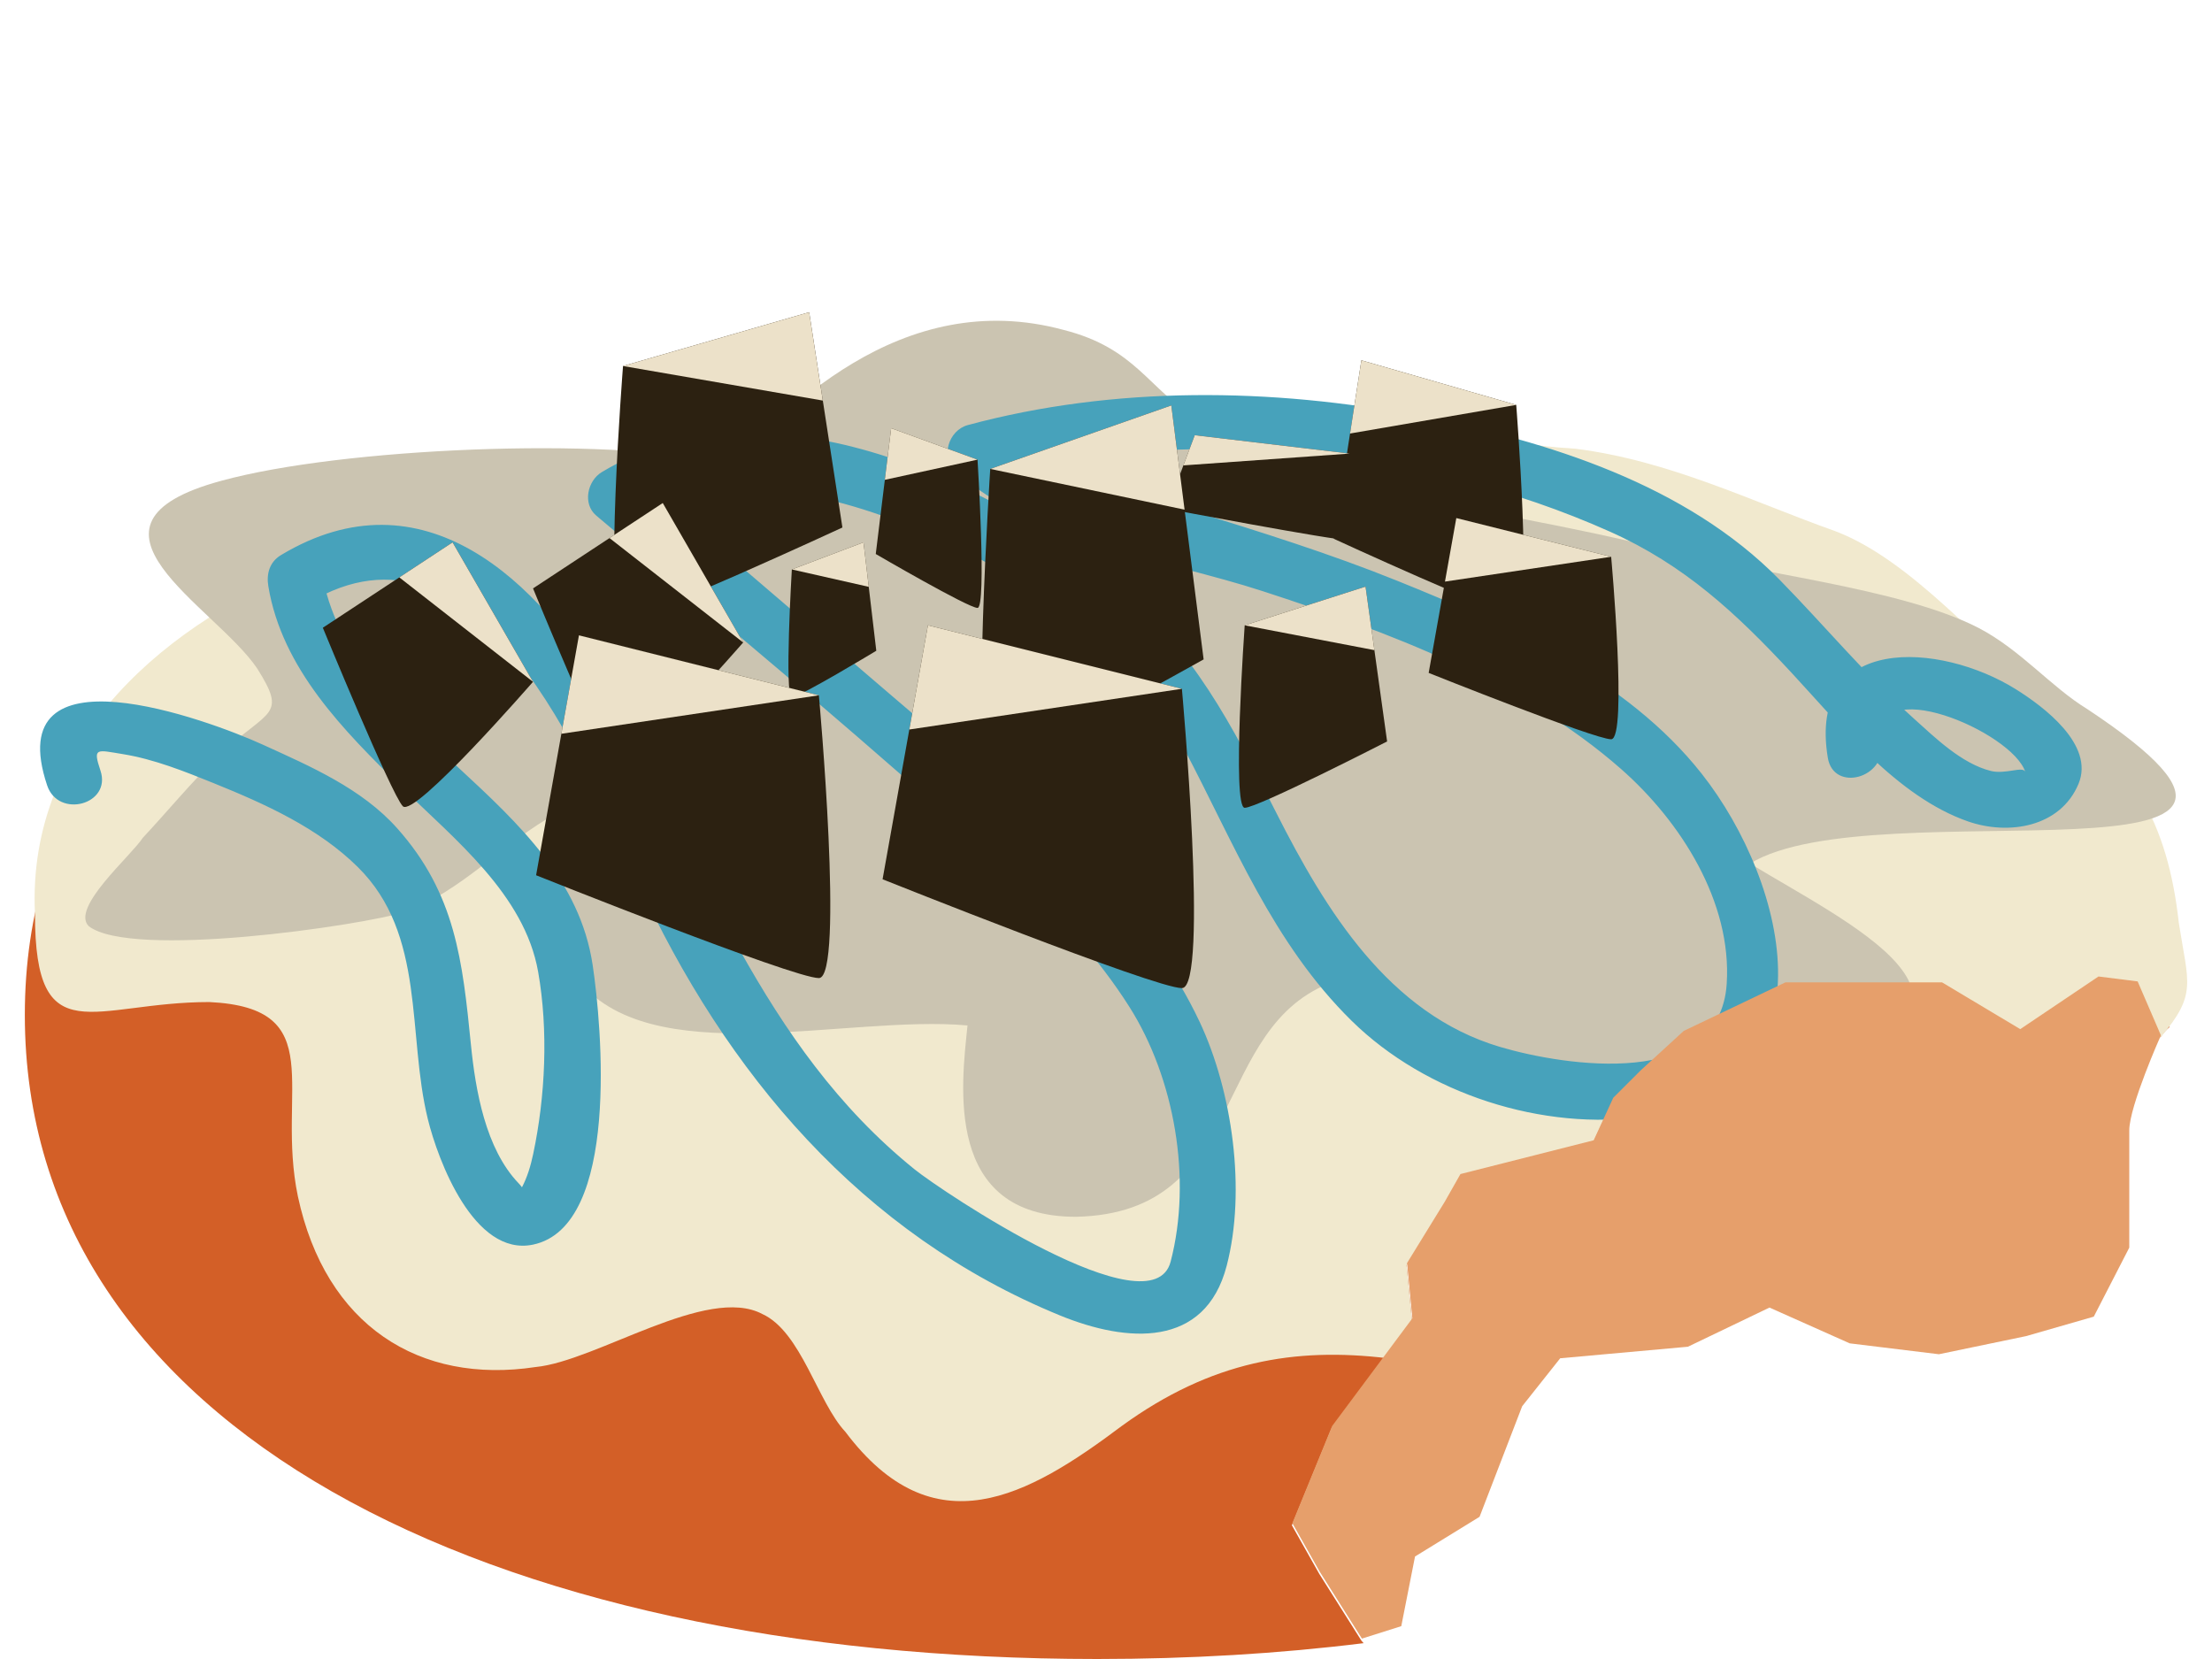 <?xml version="1.0" encoding="utf-8"?>
<!-- Generator: Adobe Illustrator 16.0.0, SVG Export Plug-In . SVG Version: 6.00 Build 0)  -->
<!DOCTYPE svg PUBLIC "-//W3C//DTD SVG 1.1//EN" "http://www.w3.org/Graphics/SVG/1.1/DTD/svg11.dtd">
<svg version="1.1" id="Layer_1" xmlns="http://www.w3.org/2000/svg" xmlns:xlink="http://www.w3.org/1999/xlink" x="0px" y="0px"
	 width="200px" height="150px" viewBox="198.9 308.884 200 150" enable-background="new 198.9 308.884 200 150"
	 xml:space="preserve">
<g>
	<path fill="#D35F27" d="M395.041,401.771c0.021-0.56,0.033-0.554,0.033-1.116c0-37.279-41.755-53.438-96.965-53.438
		s-96.964,16.157-96.964,53.438c0,37.28,41.754,58.229,96.964,58.229c8.373,0,16.431-0.483,24.085-1.432l-0.196-0.221l-3.813-6.041
		l-2.478-4.395l3.599-8.787l7.252-9.734l-0.48-5l3.414-5.548l1.415-2.497l12.047-3.055l1.769-3.844l2.479-2.476l3.892-3.566
		l9.2-4.393h14.152l7.076,4.231l7.074-4.76l3.539,0.445l2.104,4.87C394.235,402.691,394.515,402.189,395.041,401.771z"/>
	<g>
		<path fill="#F1E9CE" d="M392.133,397.818l2.104,4.873c3.325-3.914,2.523-4.855,1.662-10.366c-1-9.048-4.197-14.732-12.197-20.587
			c-5.5-4.258-11.871-12.171-18.871-14.832c-7.5-2.661-15-6.388-23.5-7.452c-8.5-0.532-9.637-2.065-17.855-3.052
			c-28.667-3.441-57.578-0.438-82.078,8.078c-5,1.597-9.484,3.707-13.946,5.408c-13.132,5.008-26.171,15.709-25.39,31.625
			c0,12.772,5.27,7.971,15.77,7.971c11,0.53,6,7.982,8,17.563c2.5,11.709,11,17.031,21.5,15.436c5.5-0.531,15.5-7.45,20.5-4.789
			c3.5,1.597,5,7.981,7.5,10.645c8,10.646,16.5,5.854,25-0.531c8.088-5.871,15.639-7.127,24.038-6.117l2.189-3.411l-0.48-5
			l3.414-5.548l1.415-2.497l12.047-3.054l1.769-3.845l2.479-2.476l3.892-3.566l9.2-4.393h14.152l7.075,4.231l7.075-4.76
			L392.133,397.818z"/>
	</g>
	<g>
		<g>
			<path fill="#CBC4B1" d="M264.063,350.698c-10.34-2.33-34.288-1.332-45.172,1.662c-14.695,3.992-0.545,11.313,3.266,16.969
				c2.72,4.324,1.086,3.66-3.266,7.653c-2.723,2.66-4.898,5.323-7.077,7.651c-1.087,1.663-6.531,6.322-4.899,7.984
				c3.812,2.994,24.491,0,28.846-1.33c4.899-1.997,8.164-5.656,12.521-8.317c3.809,4.325-1.089,9.981,2.721,14.306
				c6.53,8.648,24.491,3.328,35.376,4.325c-0.544,5.321-2.178,17.3,9.795,17.3c15.788-0.33,11.976-17.3,23.403-21.291
				c5.444,1.996,8.709,7.316,14.694,8.981c7.619,1.996,22.857,0.998,29.393-1.331c17.959-5.654,2.179-12.976-6.533-18.299
				c11.431-6.987,56.604,3.326,30.479-13.974c-3.268-1.996-5.987-5.324-9.798-7.32c-7.073-3.659-20.684-4.99-29.389-7.319
				c-13.063-3.327-31.022-4.99-41.363-11.645c-4.354-2.662-5.445-6.321-11.975-7.985c-14.697-3.992-25.58,7.319-31.567,13.975
				L264.063,350.698z"/>
		</g>
		<g>
			<g>
				<path fill="#47A2BB" d="M207.984,378.56c-0.708-2.116-0.364-1.878,2.016-1.493c2.828,0.457,5.578,1.559,8.218,2.627
					c4.651,1.882,9.462,4.045,13.05,7.602c6.159,6.106,4.423,15.065,6.317,22.782c0.909,3.702,4.171,12.447,9.503,11.342
					c7.909-1.643,6.21-19.869,5.398-25.279c-2.287-15.248-22.012-20.583-24.503-35.58c-0.383,0.941-0.766,1.883-1.149,2.823
					c15.366-9.227,24.812,14.479,29.712,25.166c7.977,17.395,20.266,31.936,38.197,39.273c6.067,2.482,13.121,2.98,15.067-4.483
					c1.781-6.826,0.509-15.778-2.438-22.053c-4.417-9.396-12.266-16.221-20.033-22.829c-10.352-8.809-20.634-17.704-31-26.5
					c-0.168,1.309-0.337,2.617-0.506,3.926c8.527-5.135,19.372-2.174,27.82,1.647c8.732,3.95,17.7,10.315,22.26,18.956
					c4.577,8.67,8.06,17.666,15.185,24.683c6.726,6.621,17.323,10.029,26.662,8.658c17.238-2.53,12.846-21.044,4.996-30.993
					c-6.766-8.576-17.672-13.468-27.539-17.445c-6.045-2.438-12.283-4.39-18.506-6.314c-5.811-1.798-13.245-2.951-17.872-7.117
					c-0.368,1.393-0.735,2.785-1.103,4.179c18.19-4.904,39.563-2.855,56.719,4.812c6.753,3.019,11.438,7.389,16.393,12.724
					c4.463,4.803,9.554,11.225,15.97,13.473c3.683,1.289,8.368,0.533,10.009-3.38c1.493-3.563-3.204-7.024-5.643-8.552
					c-6.856-4.299-18.869-5.065-17.021,6.179c0.521,3.175,5.339,1.823,4.82-1.33c-1.076-6.554,11.897-1.009,13.036,2.619
					c-0.181-0.571-1.786,0.243-3.117-0.093c-2.653-0.669-5.027-2.998-6.986-4.76c-4.323-3.891-8.063-8.4-12.13-12.546
					c-8.447-8.605-20.974-12.524-32.508-14.766c-13.351-2.593-27.685-2.755-40.87,0.799c-1.748,0.472-2.518,2.905-1.103,4.179
					c7.161,6.447,18.864,7.938,27.789,10.847c11.293,3.682,23.344,8.123,32.394,16.087c5.373,4.729,10.014,12.004,9.535,19.403
					c-0.62,9.613-14.623,7.452-20.507,5.706c-10.054-2.983-15.764-12.373-20.213-21.153c-4.086-8.058-7.44-14.718-14.519-20.609
					c-11.693-9.736-31.897-18.985-46.472-10.206c-1.293,0.778-1.763,2.859-0.506,3.926c8.958,7.601,18.018,15.081,26.858,22.819
					c7.593,6.646,15.888,12.982,21.352,21.607c4.084,6.447,5.677,15.571,3.729,23.032c-1.667,6.385-20.692-6.354-23.167-8.354
					c-13.872-11.207-19.08-27.599-27.651-42.42c-6.313-10.918-16.823-20.794-29.616-13.111c-1.038,0.623-1.337,1.689-1.149,2.823
					c1.243,7.482,6.839,13.063,12.034,18.164c4.814,4.727,11.128,9.703,12.361,16.695c0.932,5.283,0.658,11.267-0.453,16.494
					c-0.22,1.037-0.522,2.062-1.016,3.001c-0.29,0.554,0.713,0.682-0.305-0.383c-2.988-3.122-3.892-8.411-4.304-12.525
					c-0.758-7.57-1.392-13.656-6.677-19.576c-3.207-3.591-7.822-5.58-12.113-7.537c-5.007-2.284-23.833-9.215-19.528,3.667
					C204.18,382.932,209.009,381.627,207.984,378.56L207.984,378.56z"/>
			</g>
		</g>
		<g>
			<path fill="#2C2111" d="M321.991,341.462l14,4.032c0,0,1.5,19.014,0,19.014s-16.5-6.912-16.5-6.912L321.991,341.462z"/>
			<polygon fill="#ECE1C9" points="320.965,348.081 335.991,345.494 321.991,341.462 			"/>
		</g>
		<g>
			<path fill="#2C2111" d="M272.062,337.112l-16.83,4.865c0,0-1.801,22.944,0,22.944c1.804,0,19.836-8.343,19.836-8.343
				L272.062,337.112z"/>
			<polygon fill="#ECE1C9" points="273.293,345.101 255.23,341.978 272.062,337.112 			"/>
		</g>
		<g>
			<path fill="#2C2111" d="M279.475,347.6l7.809,2.844c0,0,0.837,13.406,0,13.406c-0.837,0-9.202-4.875-9.202-4.875L279.475,347.6z"
				/>
			<polygon fill="#ECE1C9" points="278.901,352.268 287.283,350.443 279.475,347.6 			"/>
		</g>
		<g>
			<path fill="#2C2111" d="M258.824,354.365l7.271,12.608c0,0-10.726,12.344-11.771,11.248c-1.046-1.096-7.23-16.137-7.23-16.137
				L258.824,354.365z"/>
			<polygon fill="#ECE1C9" points="254.008,357.533 266.094,366.974 258.824,354.365 			"/>
		</g>
		<g>
			<path fill="#2C2111" d="M276.974,357.922l-6.479,2.449c0,0-0.693,11.551,0,11.551c0.694,0,7.636-4.2,7.636-4.2L276.974,357.922z"
				/>
			<polygon fill="#ECE1C9" points="277.449,361.943 270.496,360.371 276.974,357.922 			"/>
		</g>
		<g>
			<path fill="#2C2111" d="M239.82,357.921l7.271,12.608c0,0-10.726,12.344-11.772,11.249c-1.046-1.096-7.23-16.137-7.23-16.137
				L239.82,357.921z"/>
			<polygon fill="#ECE1C9" points="235.005,361.089 247.091,370.529 239.82,357.921 			"/>
		</g>
		<g>
			<path fill="#2C2111" d="M306.923,348.234l14,1.662c0,0,1.5,7.838,0,7.838s-16.5-2.85-16.5-2.85L306.923,348.234z"/>
			<polygon fill="#ECE1C9" points="305.897,350.963 320.923,349.896 306.923,348.234 			"/>
		</g>
		<g>
			<path fill="#2C2111" d="M330.574,355.725l14,3.5c0,0,1.5,16.5,0,16.5s-16.5-6-16.5-6L330.574,355.725z"/>
			<polygon fill="#ECE1C9" points="329.548,361.47 344.574,359.225 330.574,355.725 			"/>
		</g>
		<g>
			<path fill="#2C2111" d="M304.805,345.542l-16.371,5.74c0,0-1.753,27.063,0,27.063c1.754,0,19.293-9.841,19.293-9.841
				L304.805,345.542z"/>
			<polygon fill="#ECE1C9" points="306.004,354.964 288.434,351.282 304.805,345.542 			"/>
		</g>
		<g>
			<path fill="#2C2111" d="M282.8,365.422l22.962,5.74c0,0,2.461,27.063,0,27.063c-2.46,0-27.063-9.841-27.063-9.841L282.8,365.422z
				"/>
			<polygon fill="#ECE1C9" points="281.117,374.844 305.762,371.162 282.8,365.422 			"/>
		</g>
		<g>
			<path fill="#2C2111" d="M322.366,361.922l-10.926,3.5c0,0-1.171,16.5,0,16.5c1.172,0,12.877-6,12.877-6L322.366,361.922z"/>
			<polygon fill="#ECE1C9" points="323.167,367.667 311.44,365.422 322.366,361.922 			"/>
		</g>
		<g>
			<path fill="#2C2111" d="M251.246,366.328l21.693,5.423c0,0,2.325,25.567,0,25.567c-2.324,0-25.567-9.297-25.567-9.297
				L251.246,366.328z"/>
			<polygon fill="#ECE1C9" points="249.655,375.23 272.938,371.751 251.246,366.328 			"/>
		</g>
	</g>
	<path fill="#E69F6B" d="M322.039,457.04l-3.813-6.041l-2.478-4.394l3.598-8.787l7.253-9.735l-0.48-5l3.413-5.548l1.416-2.498
		l12.047-3.053l1.769-3.845l2.479-2.477l3.892-3.566l9.2-4.393h14.152l7.075,4.231l7.075-4.76l3.539,0.445l2.104,4.874
		c0,0-2.86,6.401-2.86,8.599c0,2.198,0,10.599,0,10.599l-3.209,6.239l-6.124,1.761l-7.88,1.638l-8.063-0.985l-7.255-3.235
		l-7.375,3.541l-11.546,1.043l-3.438,4.335l-3.854,9.999l-5.835,3.589l-1.243,6.299L322.039,457.04L322.039,457.04z"/>
</g>
</svg>
